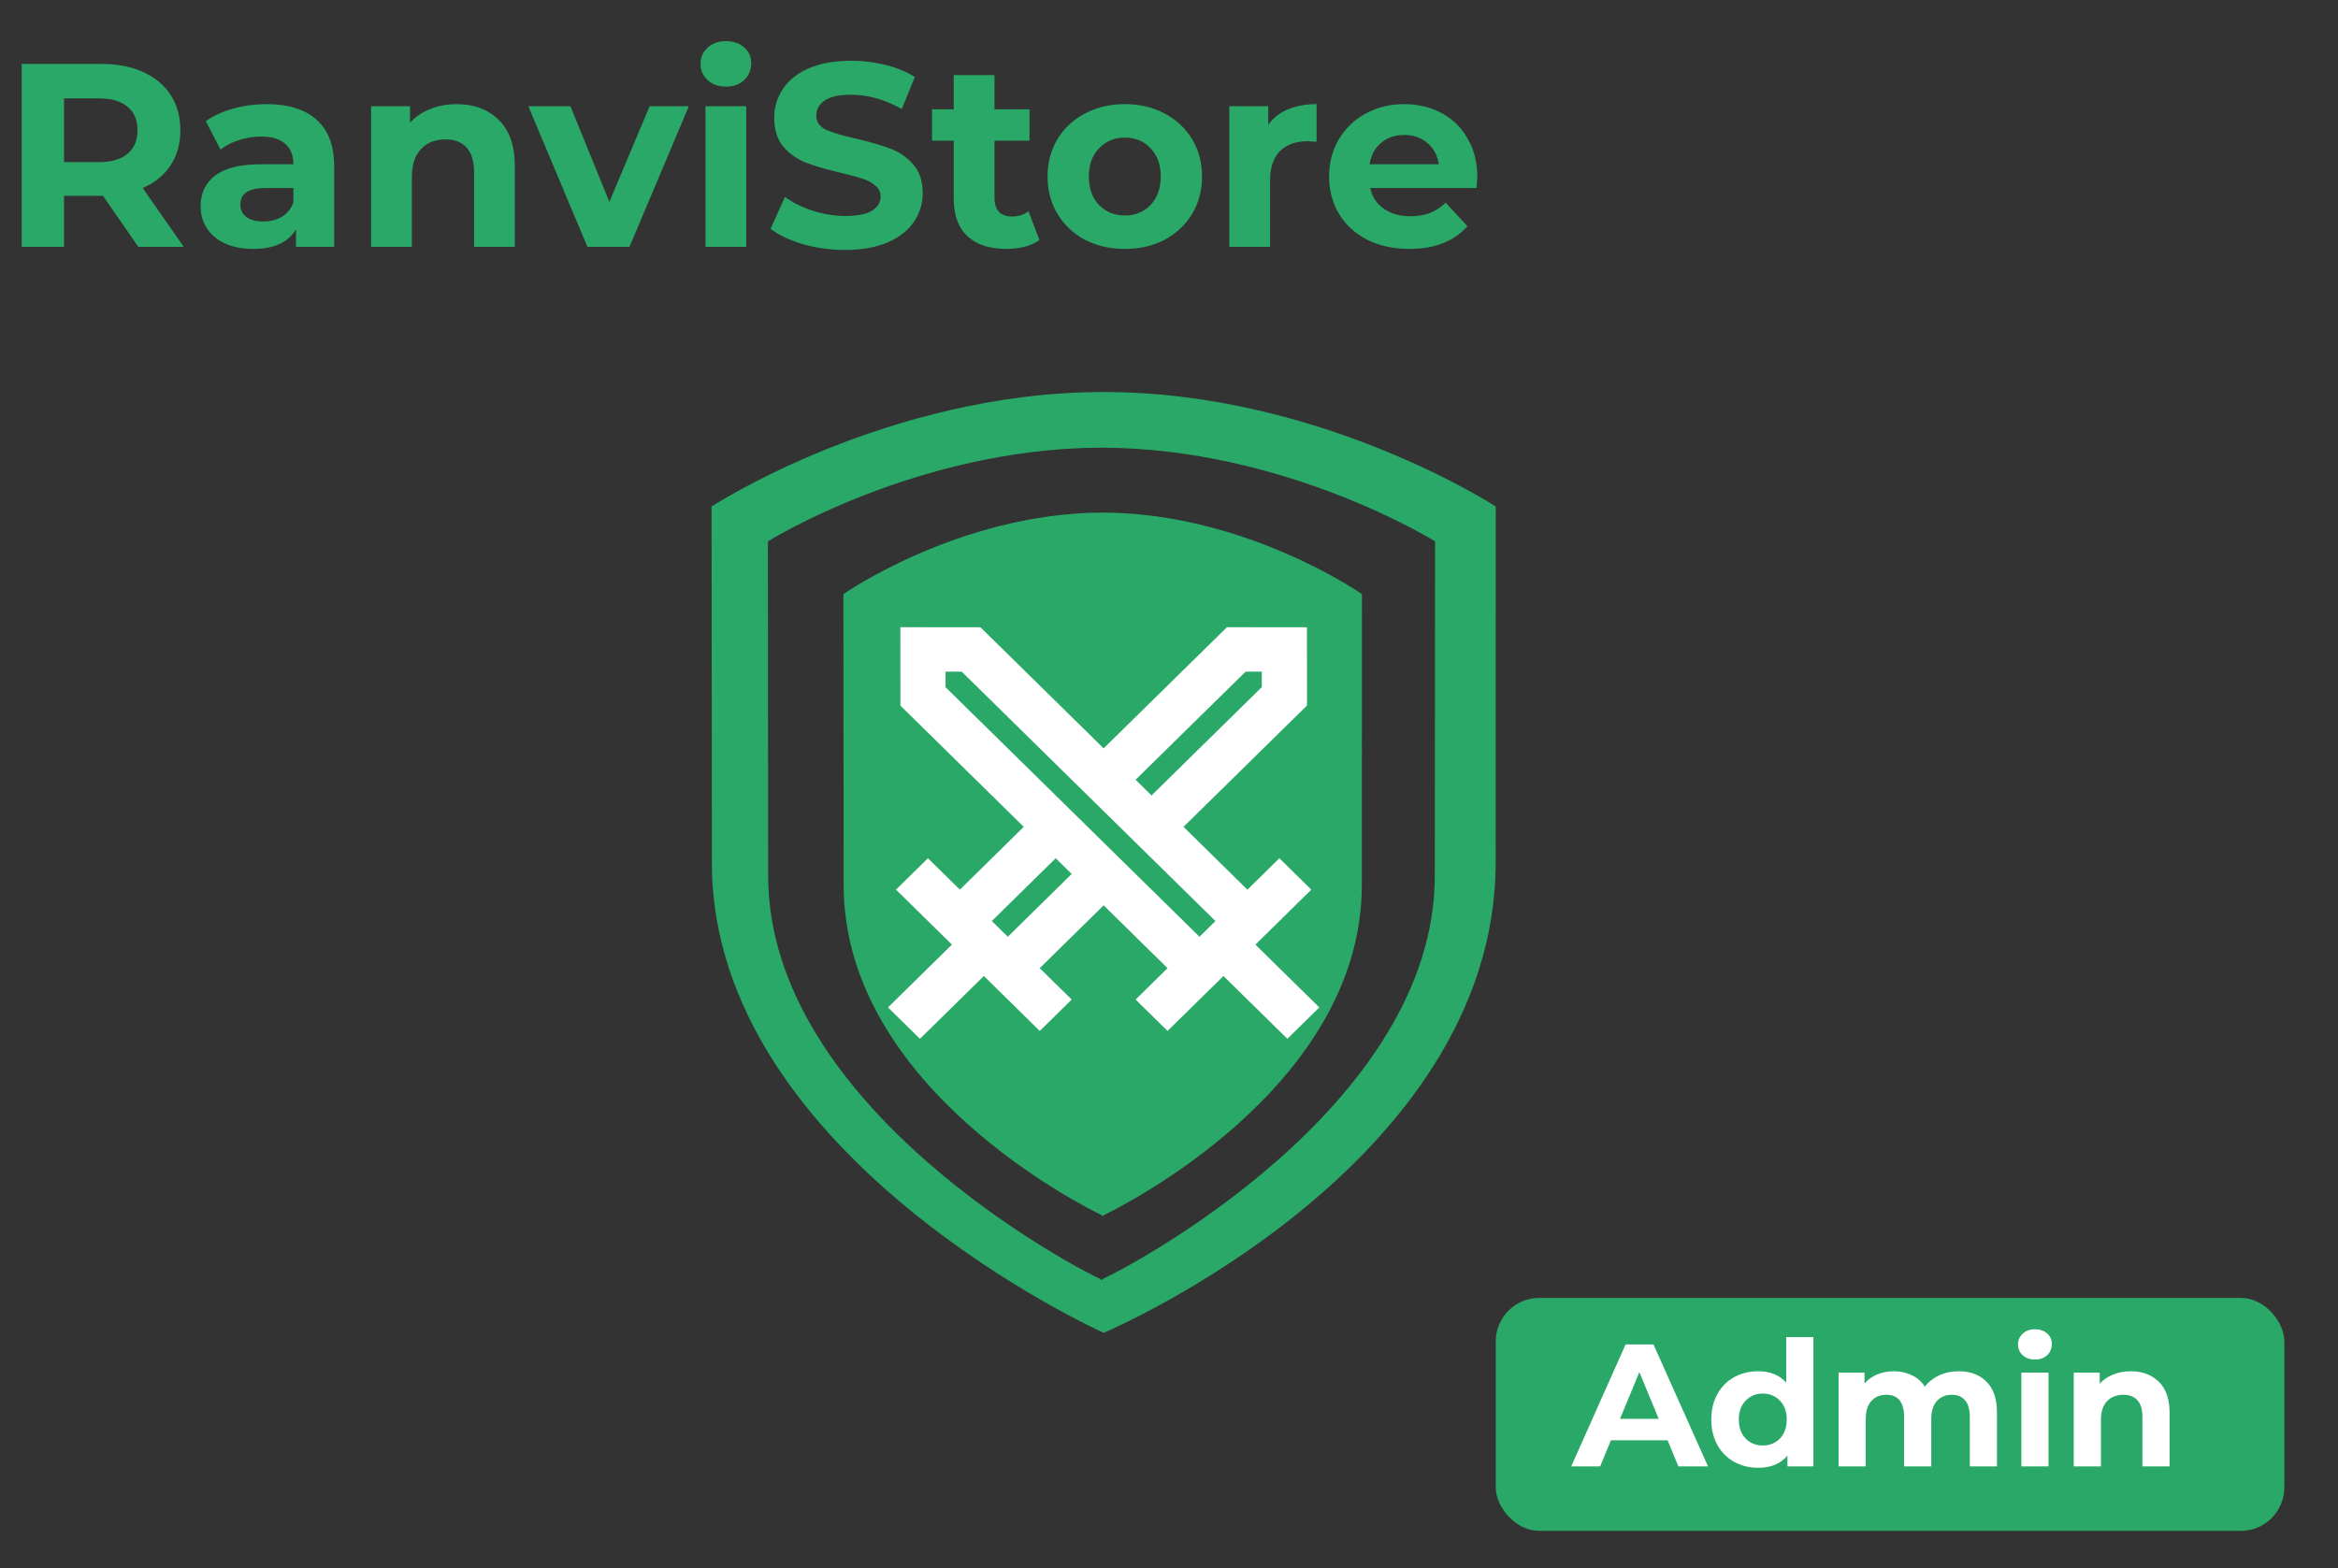 <svg width="161" height="108" viewBox="0 0 161 108" fill="none" xmlns="http://www.w3.org/2000/svg">
<rect x="0" y="0" width="161" height="108" fill="#333333" stroke="none"/>
<path fill-rule="evenodd" clip-rule="evenodd" d="M49 34.885L49.023 59.443C49.023 79.716 76.004 91.8 76.004 91.8C76.004 91.8 102.995 80.391 102.995 59.378L103 34.885C103 34.885 90.915 27 76.004 27C61.085 27 49 34.885 49 34.885V34.885ZM98.804 60.308C98.804 76.339 77.379 87.467 75.918 88.097V88.158L75.85 88.13L75.782 88.158V88.097C74.322 87.467 52.897 76.339 52.897 60.308L52.879 37.287C52.879 37.287 63.121 30.886 75.782 30.833V30.829L75.85 30.833L75.918 30.829V30.833C88.579 30.886 98.822 37.287 98.822 37.287L98.804 60.308V60.308ZM93.778 60.959C93.778 74.92 77.125 83.159 75.986 83.708V83.756C75.986 83.756 75.941 83.74 75.936 83.732L75.882 83.756V83.704C74.743 83.155 58.095 74.916 58.095 60.955L58.077 40.921C58.077 40.921 66.043 35.352 75.882 35.304H75.986C85.83 35.352 93.787 40.921 93.787 40.921L93.778 60.959Z" fill="#29A867"/>
<path d="M84.489 43.2L90.001 43.205L90.004 48.592L81.499 56.951L85.899 61.277L88.1 59.114L90.299 61.277L86.451 65.062L90.85 69.388L88.65 71.55L84.25 67.224L80.4 71.009L78.2 68.846L80.4 66.683L75.999 62.358L71.599 66.683L73.8 68.846L71.601 71.009L67.751 67.224L63.35 71.55L61.15 69.388L65.551 65.06L61.701 61.277L63.901 59.114L66.1 61.275L70.498 56.951L62.004 48.601L61.999 43.2L67.516 43.205L75.999 51.545L84.489 43.2ZM72.698 59.113L68.3 63.438L69.401 64.519L73.799 60.194L72.699 59.113H72.698ZM86.891 46.26H85.776L78.2 53.706L79.298 54.787L86.891 47.326V46.26V46.26ZM65.112 46.26V47.331L82.599 64.52L83.699 63.439L66.225 46.261L65.112 46.26V46.26Z" fill="white"/>
<rect x="103" y="89.396" width="54.306" height="16.045" rx="3" fill="#29A867"/>
<path d="M114.834 99.2H110.934L110.19 101H108.198L111.942 92.6H113.862L117.618 101H115.578L114.834 99.2ZM114.222 97.724L112.89 94.508L111.558 97.724H114.222ZM124.875 92.096V101H123.087V100.256C122.623 100.816 121.951 101.096 121.071 101.096C120.463 101.096 119.911 100.96 119.415 100.688C118.927 100.416 118.543 100.028 118.263 99.524C117.983 99.02 117.843 98.436 117.843 97.772C117.843 97.108 117.983 96.524 118.263 96.02C118.543 95.516 118.927 95.128 119.415 94.856C119.911 94.584 120.463 94.448 121.071 94.448C121.895 94.448 122.539 94.708 123.003 95.228V92.096H124.875ZM121.395 99.56C121.867 99.56 122.259 99.4 122.571 99.08C122.883 98.752 123.039 98.316 123.039 97.772C123.039 97.228 122.883 96.796 122.571 96.476C122.259 96.148 121.867 95.984 121.395 95.984C120.915 95.984 120.519 96.148 120.207 96.476C119.895 96.796 119.739 97.228 119.739 97.772C119.739 98.316 119.895 98.752 120.207 99.08C120.519 99.4 120.915 99.56 121.395 99.56ZM134.876 94.448C135.684 94.448 136.324 94.688 136.796 95.168C137.276 95.64 137.516 96.352 137.516 97.304V101H135.644V97.592C135.644 97.08 135.536 96.7 135.32 96.452C135.112 96.196 134.812 96.068 134.42 96.068C133.98 96.068 133.632 96.212 133.376 96.5C133.12 96.78 132.992 97.2 132.992 97.76V101H131.12V97.592C131.12 96.576 130.712 96.068 129.896 96.068C129.464 96.068 129.12 96.212 128.864 96.5C128.608 96.78 128.48 97.2 128.48 97.76V101H126.608V94.544H128.396V95.288C128.636 95.016 128.928 94.808 129.272 94.664C129.624 94.52 130.008 94.448 130.424 94.448C130.88 94.448 131.292 94.54 131.66 94.724C132.028 94.9 132.324 95.16 132.548 95.504C132.812 95.168 133.144 94.908 133.544 94.724C133.952 94.54 134.396 94.448 134.876 94.448ZM139.194 94.544H141.066V101H139.194V94.544ZM140.13 93.644C139.786 93.644 139.506 93.544 139.29 93.344C139.074 93.144 138.966 92.896 138.966 92.6C138.966 92.304 139.074 92.056 139.29 91.856C139.506 91.656 139.786 91.556 140.13 91.556C140.474 91.556 140.754 91.652 140.97 91.844C141.186 92.036 141.294 92.276 141.294 92.564C141.294 92.876 141.186 93.136 140.97 93.344C140.754 93.544 140.474 93.644 140.13 93.644ZM146.727 94.448C147.527 94.448 148.171 94.688 148.659 95.168C149.155 95.648 149.403 96.36 149.403 97.304V101H147.531V97.592C147.531 97.08 147.419 96.7 147.195 96.452C146.971 96.196 146.647 96.068 146.223 96.068C145.751 96.068 145.375 96.216 145.095 96.512C144.815 96.8 144.675 97.232 144.675 97.808V101H142.803V94.544H144.591V95.3C144.839 95.028 145.147 94.82 145.515 94.676C145.883 94.524 146.287 94.448 146.727 94.448Z" fill="white"/>
<path d="M9.522 17L7.092 13.49H6.948H4.41V17H1.494V4.4H6.948C8.064 4.4 9.03 4.586 9.846 4.958C10.674 5.33 11.31 5.858 11.754 6.542C12.198 7.226 12.42 8.036 12.42 8.972C12.42 9.908 12.192 10.718 11.736 11.402C11.292 12.074 10.656 12.59 9.828 12.95L12.654 17H9.522ZM9.468 8.972C9.468 8.264 9.24 7.724 8.784 7.352C8.328 6.968 7.662 6.776 6.786 6.776H4.41V11.168H6.786C7.662 11.168 8.328 10.976 8.784 10.592C9.24 10.208 9.468 9.668 9.468 8.972ZM18.35 7.172C19.85 7.172 21.002 7.532 21.806 8.252C22.61 8.96 23.012 10.034 23.012 11.474V17H20.384V15.794C19.856 16.694 18.872 17.144 17.432 17.144C16.688 17.144 16.04 17.018 15.488 16.766C14.948 16.514 14.534 16.166 14.246 15.722C13.958 15.278 13.814 14.774 13.814 14.21C13.814 13.31 14.15 12.602 14.822 12.086C15.506 11.57 16.556 11.312 17.972 11.312H20.204C20.204 10.7 20.018 10.232 19.646 9.908C19.274 9.572 18.716 9.404 17.972 9.404C17.456 9.404 16.946 9.488 16.442 9.656C15.95 9.812 15.53 10.028 15.182 10.304L14.174 8.342C14.702 7.97 15.332 7.682 16.064 7.478C16.808 7.274 17.57 7.172 18.35 7.172ZM18.134 15.254C18.614 15.254 19.04 15.146 19.412 14.93C19.784 14.702 20.048 14.372 20.204 13.94V12.95H18.278C17.126 12.95 16.55 13.328 16.55 14.084C16.55 14.444 16.688 14.732 16.964 14.948C17.252 15.152 17.642 15.254 18.134 15.254ZM31.44 7.172C32.64 7.172 33.606 7.532 34.338 8.252C35.082 8.972 35.454 10.04 35.454 11.456V17H32.646V11.888C32.646 11.12 32.478 10.55 32.142 10.178C31.806 9.794 31.32 9.602 30.684 9.602C29.976 9.602 29.412 9.824 28.992 10.268C28.572 10.7 28.362 11.348 28.362 12.212V17H25.554V7.316H28.236V8.45C28.608 8.042 29.07 7.73 29.622 7.514C30.174 7.286 30.78 7.172 31.44 7.172ZM47.435 7.316L43.349 17H40.451L36.383 7.316H39.281L41.963 13.904L44.735 7.316H47.435ZM48.581 7.316H51.389V17H48.581V7.316ZM49.985 5.966C49.469 5.966 49.049 5.816 48.725 5.516C48.401 5.216 48.239 4.844 48.239 4.4C48.239 3.956 48.401 3.584 48.725 3.284C49.049 2.984 49.469 2.834 49.985 2.834C50.501 2.834 50.921 2.978 51.245 3.266C51.569 3.554 51.731 3.914 51.731 4.346C51.731 4.814 51.569 5.204 51.245 5.516C50.921 5.816 50.501 5.966 49.985 5.966ZM58.193 17.216C57.197 17.216 56.231 17.084 55.295 16.82C54.371 16.544 53.627 16.19 53.063 15.758L54.053 13.562C54.593 13.958 55.235 14.276 55.979 14.516C56.723 14.756 57.467 14.876 58.211 14.876C59.039 14.876 59.651 14.756 60.047 14.516C60.443 14.264 60.641 13.934 60.641 13.526C60.641 13.226 60.521 12.98 60.281 12.788C60.053 12.584 59.753 12.422 59.381 12.302C59.021 12.182 58.529 12.05 57.905 11.906C56.945 11.678 56.159 11.45 55.547 11.222C54.935 10.994 54.407 10.628 53.963 10.124C53.531 9.62 53.315 8.948 53.315 8.108C53.315 7.376 53.513 6.716 53.909 6.128C54.305 5.528 54.899 5.054 55.691 4.706C56.495 4.358 57.473 4.184 58.625 4.184C59.429 4.184 60.215 4.28 60.983 4.472C61.751 4.664 62.423 4.94 62.999 5.3L62.099 7.514C60.935 6.854 59.771 6.524 58.607 6.524C57.791 6.524 57.185 6.656 56.789 6.92C56.405 7.184 56.213 7.532 56.213 7.964C56.213 8.396 56.435 8.72 56.879 8.936C57.335 9.14 58.025 9.344 58.949 9.548C59.909 9.776 60.695 10.004 61.307 10.232C61.919 10.46 62.441 10.82 62.873 11.312C63.317 11.804 63.539 12.47 63.539 13.31C63.539 14.03 63.335 14.69 62.927 15.29C62.531 15.878 61.931 16.346 61.127 16.694C60.323 17.042 59.345 17.216 58.193 17.216ZM71.579 16.532C71.303 16.736 70.961 16.892 70.553 17C70.157 17.096 69.737 17.144 69.293 17.144C68.141 17.144 67.247 16.85 66.611 16.262C65.987 15.674 65.675 14.81 65.675 13.67V9.692H64.181V7.532H65.675V5.174H68.483V7.532H70.895V9.692H68.483V13.634C68.483 14.042 68.585 14.36 68.789 14.588C69.005 14.804 69.305 14.912 69.689 14.912C70.133 14.912 70.511 14.792 70.823 14.552L71.579 16.532ZM77.465 17.144C76.445 17.144 75.526 16.934 74.71 16.514C73.906 16.082 73.276 15.488 72.82 14.732C72.365 13.976 72.136 13.118 72.136 12.158C72.136 11.198 72.365 10.34 72.82 9.584C73.276 8.828 73.906 8.24 74.71 7.82C75.526 7.388 76.445 7.172 77.465 7.172C78.484 7.172 79.397 7.388 80.201 7.82C81.004 8.24 81.635 8.828 82.091 9.584C82.546 10.34 82.775 11.198 82.775 12.158C82.775 13.118 82.546 13.976 82.091 14.732C81.635 15.488 81.004 16.082 80.201 16.514C79.397 16.934 78.484 17.144 77.465 17.144ZM77.465 14.84C78.184 14.84 78.772 14.6 79.228 14.12C79.697 13.628 79.93 12.974 79.93 12.158C79.93 11.342 79.697 10.694 79.228 10.214C78.772 9.722 78.184 9.476 77.465 9.476C76.745 9.476 76.15 9.722 75.683 10.214C75.215 10.694 74.981 11.342 74.981 12.158C74.981 12.974 75.215 13.628 75.683 14.12C76.15 14.6 76.745 14.84 77.465 14.84ZM87.334 8.594C87.669 8.126 88.12 7.772 88.683 7.532C89.26 7.292 89.919 7.172 90.663 7.172V9.764C90.352 9.74 90.141 9.728 90.034 9.728C89.23 9.728 88.6 9.956 88.144 10.412C87.688 10.856 87.46 11.528 87.46 12.428V17H84.651V7.316H87.334V8.594ZM101.731 12.194C101.731 12.23 101.713 12.482 101.677 12.95H94.351C94.483 13.55 94.795 14.024 95.287 14.372C95.779 14.72 96.391 14.894 97.123 14.894C97.627 14.894 98.071 14.822 98.455 14.678C98.851 14.522 99.217 14.282 99.553 13.958L101.047 15.578C100.135 16.622 98.803 17.144 97.051 17.144C95.959 17.144 94.993 16.934 94.153 16.514C93.313 16.082 92.665 15.488 92.209 14.732C91.753 13.976 91.525 13.118 91.525 12.158C91.525 11.21 91.747 10.358 92.191 9.602C92.647 8.834 93.265 8.24 94.045 7.82C94.837 7.388 95.719 7.172 96.691 7.172C97.639 7.172 98.497 7.376 99.265 7.784C100.033 8.192 100.633 8.78 101.065 9.548C101.509 10.304 101.731 11.186 101.731 12.194ZM96.709 9.296C96.073 9.296 95.539 9.476 95.107 9.836C94.675 10.196 94.411 10.688 94.315 11.312H99.085C98.989 10.7 98.725 10.214 98.293 9.854C97.861 9.482 97.333 9.296 96.709 9.296Z" fill="#29A867"/>
</svg>
